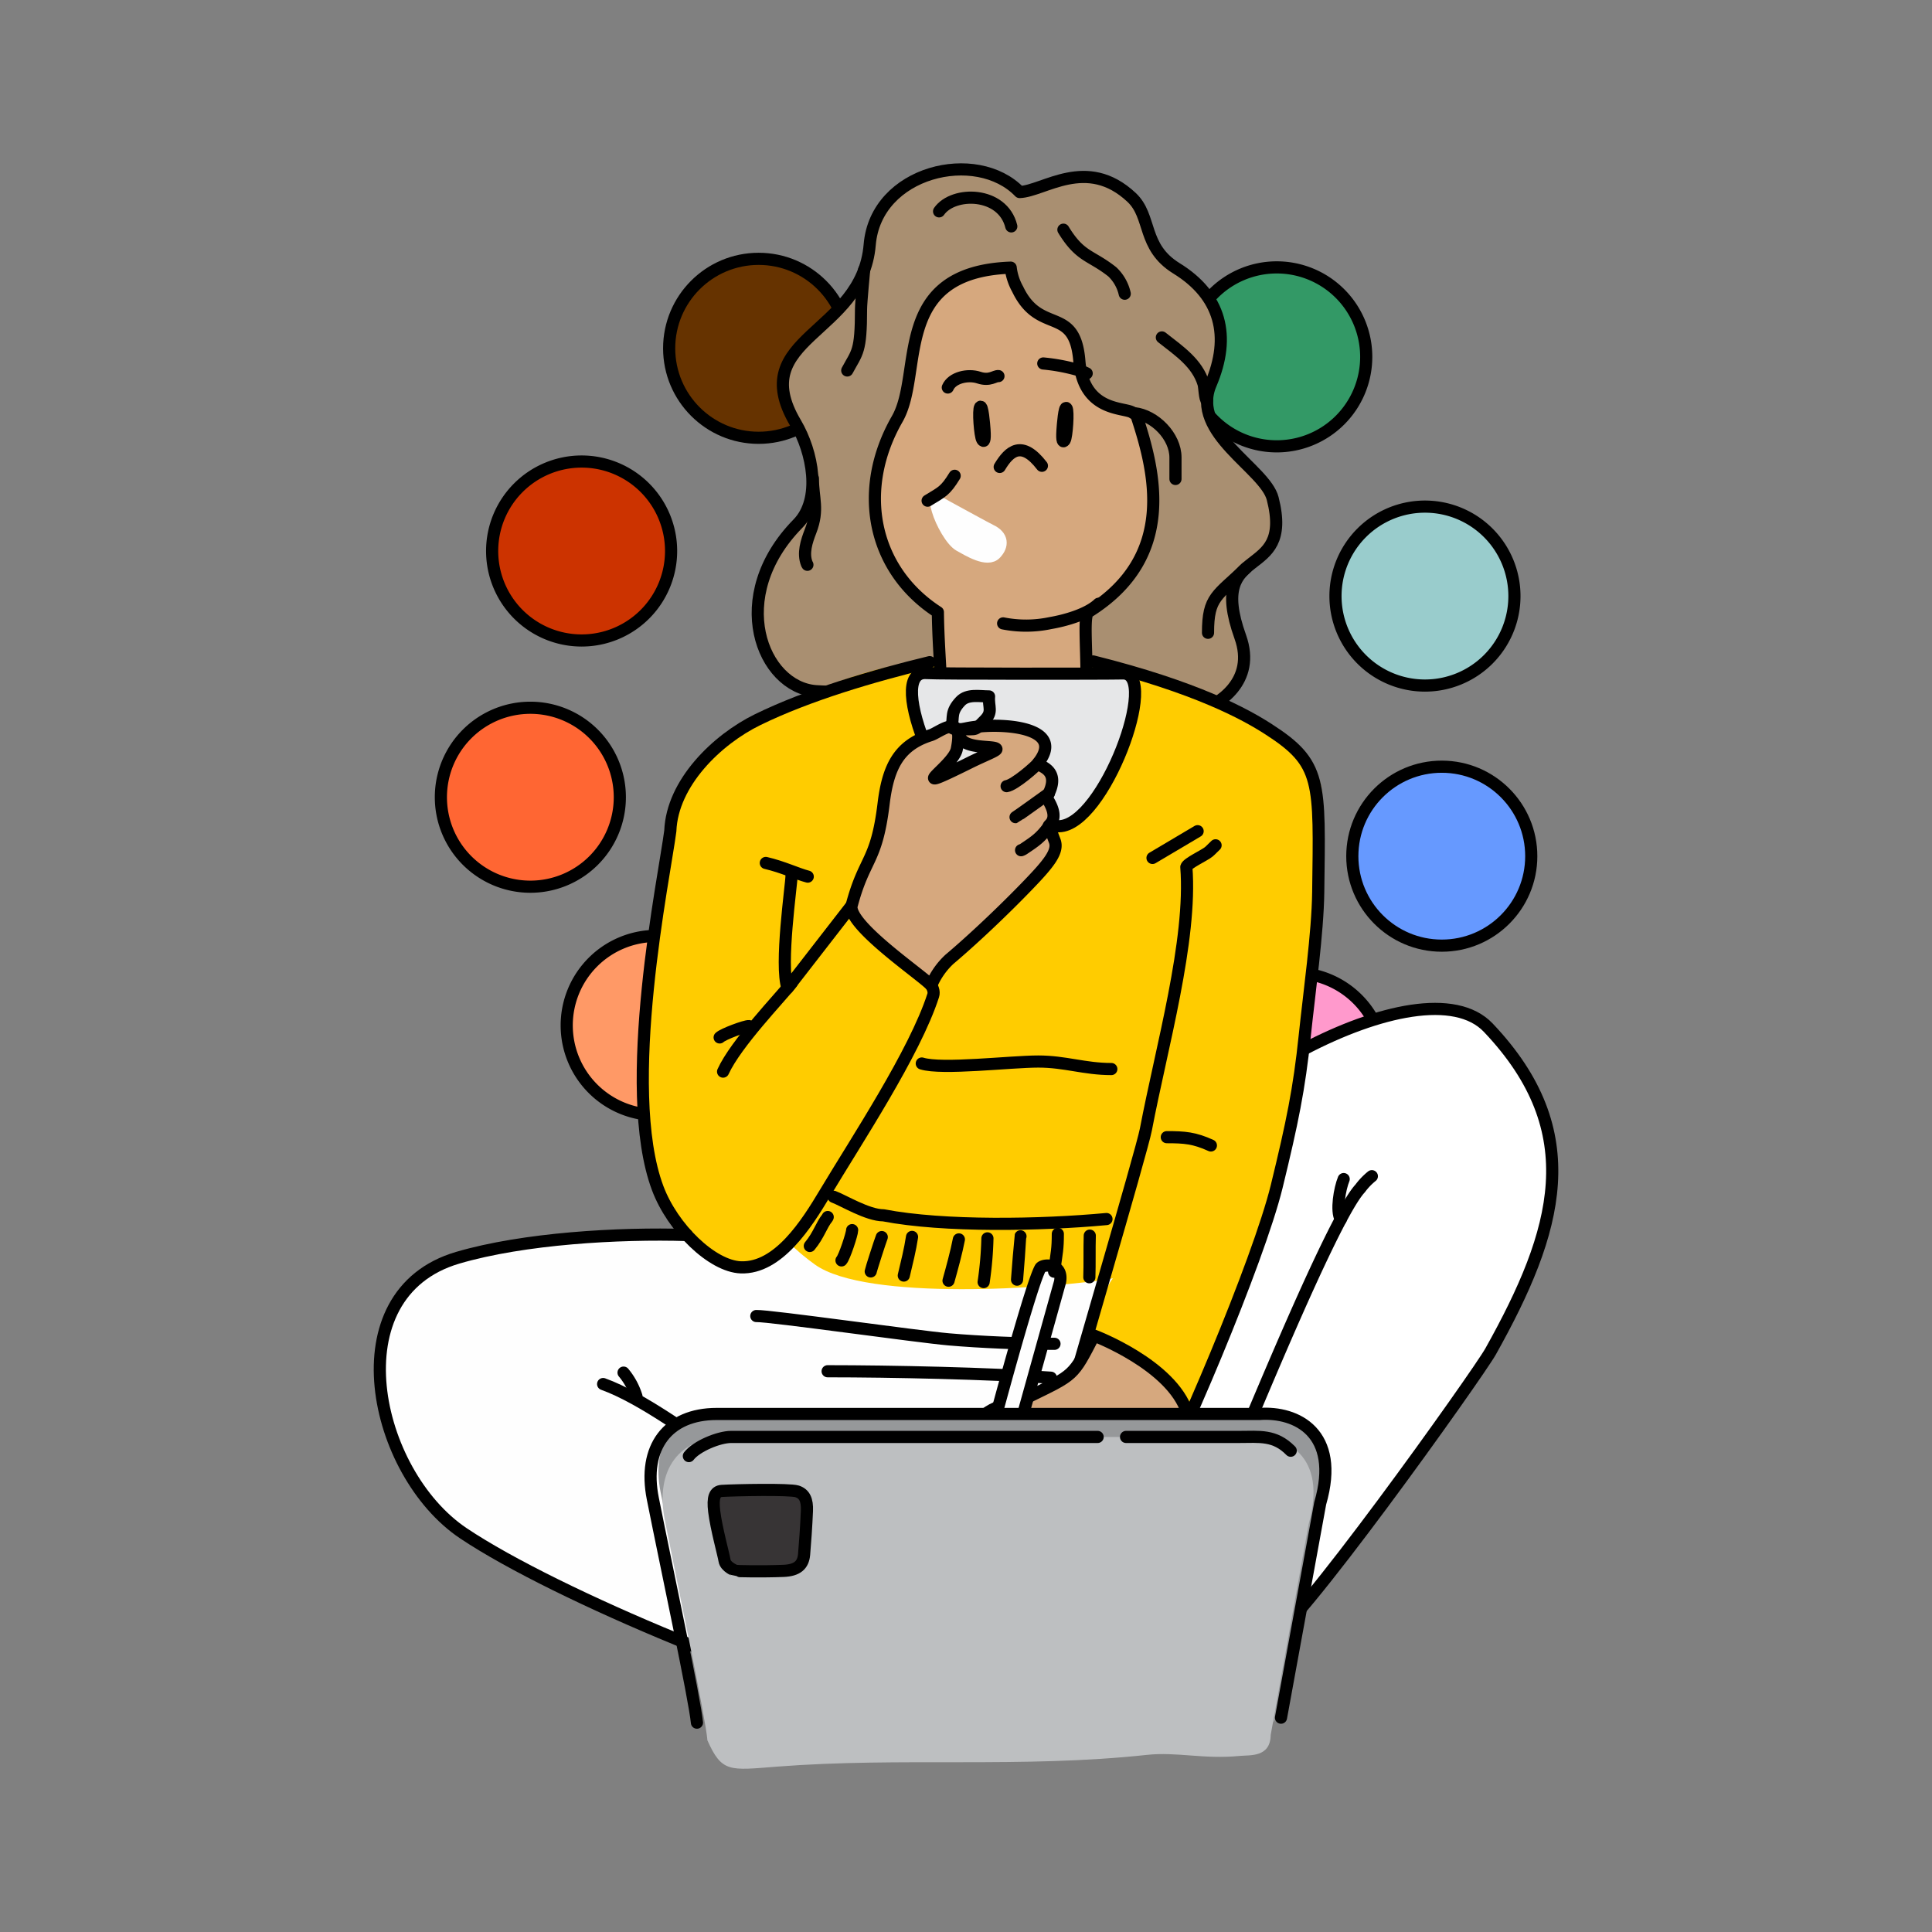 <svg id="Layer_1" data-name="Layer 1" xmlns="http://www.w3.org/2000/svg" viewBox="0 0 450 450"><rect x="0" y="0" width="450" height="450" fill="#808080" stroke="none"/><defs><style>.cls-1{fill:#fefefe;}.cls-1,.cls-10,.cls-11,.cls-12,.cls-13,.cls-14,.cls-15,.cls-16,.cls-17,.cls-18,.cls-19,.cls-2,.cls-4,.cls-6,.cls-7,.cls-8{fill-rule:evenodd;}.cls-2{fill:#396;}.cls-20,.cls-3{fill:none;stroke-linecap:round;stroke-linejoin:round;stroke-width:2.83px;}.cls-3{stroke:#000;}.cls-4{fill:#9cc;}.cls-5{fill:#69f;}.cls-6{fill:#f96;}.cls-7{fill:#f63;}.cls-8{fill:#c30;}.cls-9{fill:#630;}.cls-10{fill:#f9c;}.cls-11{fill:#a98f71;}.cls-12{fill:#fff;}.cls-13{fill:#fc0;}.cls-14{fill:#d6a87e;}.cls-15{fill:#e6e7e8;}.cls-16{fill:#96989a;}.cls-17{fill:#bdbfc1;}.cls-18{fill:#373435;}.cls-20{stroke:#fefefe;}</style></defs><title>Thech Peeps_Creative</title><path class="cls-1" d="M160,287.66c1.07,2,40.8.17,47.78.89,9.74,1,46.49,5.33,53.06,10.13,20.52,15,17.06,30.22,9.35,52.87-4.36,12.78-16.66,42-32,45.08-4.34.86-20.36,2.16-23.54,4.42-.41.29-3.07-.11-3.29-.14l-.88-1.72c-25.94-4.83-80.93-27.57-102.53-42.06-21-14.08-29.94-55.76-1.34-64.17,15.45-4.53,37.62-5.79,53.41-5.3"/><path class="cls-2" d="M297.38,62.28a20.84,20.84,0,1,1-20.84,20.83A20.84,20.84,0,0,1,297.38,62.28Z"/><path class="cls-3" d="M297.38,62.28a20.84,20.84,0,1,1-20.84,20.83A20.84,20.84,0,0,1,297.38,62.28Z"/><path class="cls-4" d="M331.9,118a20.84,20.84,0,1,1-20.84,20.84A20.84,20.84,0,0,1,331.9,118Z"/><path class="cls-3" d="M331.9,118a20.84,20.84,0,1,1-20.84,20.84A20.84,20.84,0,0,1,331.9,118Z"/><circle class="cls-5" cx="335.82" cy="199.42" r="20.84"/><circle class="cls-3" cx="335.82" cy="199.42" r="20.84"/><path class="cls-6" d="M152.79,218A20.84,20.84,0,1,1,132,238.85,20.83,20.83,0,0,1,152.79,218Z"/><path class="cls-3" d="M152.79,218A20.84,20.84,0,1,1,132,238.85,20.83,20.83,0,0,1,152.79,218Z"/><path class="cls-7" d="M123.53,164.85a20.84,20.84,0,1,1-20.84,20.84A20.84,20.84,0,0,1,123.53,164.85Z"/><path class="cls-3" d="M123.53,164.85a20.84,20.84,0,1,1-20.84,20.84A20.84,20.84,0,0,1,123.53,164.85Z"/><path class="cls-8" d="M135.46,107.5a20.84,20.84,0,1,1-20.83,20.84A20.84,20.84,0,0,1,135.46,107.5Z"/><path class="cls-3" d="M135.46,107.5a20.84,20.84,0,1,1-20.83,20.84A20.84,20.84,0,0,1,135.46,107.5Z"/><circle class="cls-9" cx="176.7" cy="81.13" r="20.84"/><circle class="cls-3" cx="176.7" cy="81.13" r="20.84"/><path class="cls-10" d="M301.46,226.62a20.84,20.84,0,1,1-20.84,20.84A20.84,20.84,0,0,1,301.46,226.62Z"/><path class="cls-3" d="M301.46,226.62a20.84,20.84,0,1,1-20.84,20.84A20.84,20.84,0,0,1,301.46,226.62Z"/><path class="cls-3" d="M176.16,306.53c3.13-.1,37.34,4.78,44.82,5.43S237.92,313,245.61,313"/><path class="cls-3" d="M244.77,320.89c-14.28-1-37.14-1.5-52-1.5"/><path class="cls-11" d="M279.34,165.61c4.45-1.46,13.26-6.9,9.55-17.26-8.07-22.54,12.64-12.4,7.54-32.24-1.8-7-19.3-15.22-14.43-26.62,4.76-11.15,2.39-20.6-8-27-8.07-5-5.67-12.05-10.44-16.52-10.48-9.81-20.42-1.43-26.07-1.24C227.47,34.31,204,39.82,202.57,57c-1.75,21-29.08,21.56-17.27,41.53,4,6.75,6.13,17.75.53,23.46-16.68,17-8.34,38.06,4.21,39Z"/><path class="cls-3" d="M279.34,165.61c4.45-1.46,13.26-6.9,9.55-17.26-8.07-22.54,12.64-12.4,7.54-32.24-1.8-7-19.3-15.22-14.43-26.62,4.76-11.15,2.39-20.6-8-27-8.07-5-5.67-12.05-10.44-16.52-10.48-9.81-20.42-1.43-26.07-1.24C227.47,34.31,204,39.82,202.57,57c-1.75,21-29.08,21.56-17.27,41.53,4,6.75,6.13,17.75.53,23.46-16.68,17-8.34,38.06,4.21,39Z"/><path class="cls-12" d="M268.57,272.9c-3.33,11.37-5.24,66-.75,78.84,2.2,6.3,18.62,23.73,25,27.5.51.31,4.85,3.95,2.55,2.65,4.73.16,49-62,51.84-67.14,15.66-28,22.5-51.1-.56-75.38-7.69-8.1-25.61-4.08-42.92,5C289.65,251.79,276,262.56,268.57,272.9Z"/><path class="cls-3" d="M268.57,272.9c-3.33,11.37-5.24,66-.75,78.84,2.2,6.3,18.62,23.73,25,27.5.51.31,4.85,3.95,2.55,2.65,4.73.16,49-62,51.84-67.14,15.66-28,22.5-51.1-.56-75.38-7.69-8.1-25.61-4.08-42.92,5C289.65,251.79,276,262.56,268.57,272.9Z"/><path class="cls-3" d="M285.09,345.24c3.07-6.59,24.92-61.15,31.72-68.44a15.45,15.45,0,0,1,2.72-2.84"/><path class="cls-3" d="M312.29,284c-1.16-1.94-.22-7.21.68-9.37"/><path class="cls-13" d="M219.88,155.05c-8.77-4.71-53.7,11.5-62,31.14-4.81,11.29-4.61,24.91-6.46,39.65-3,23.44-4.37,48.76,11.61,64.74,3.47,3.47,10.42,6.81,16.25,2.77,7-4.83,1.65-5.2,10.54,1.19,11.93,8.58,55.38,5.64,69.45,3.21-1.9,1.27-10.85,26-9.07,26.36,5.46,1.21,23,13.7,23.33,12.95,12.36-26.58,22.82-49.33,28.43-80.07.62-3.4,6.08-57.53,6-59.5-.56-16.47,3.55-15.79-14.26-29-5.92-4.38-15.39-9-22.29-9.91-5.26-.67-15.76-7.7-19.33-1.67-5.29,8.94-18.74,1.88-27.49,2.23-2.13.08-3.73-3.59-4.67-4.09"/><path class="cls-14" d="M219.08,157.29c2.26,3.36,28.34.93,34,.93,0-8.14-.72-15,.45-15.7,20.66-12.85,15.49-32.74,11.13-45.89-.32-.21-.64-.38-.92-.56-1.92-1.24-11.38-.13-12.34-12-1.07-13.12-9.2-5.88-14.37-16.73a13.43,13.43,0,0,1-1.62-5c-28,1-20.24,24.47-26.43,35.25-9.51,16.56-5.77,35.15,9.47,45C218.5,148.13,219,154.94,219.08,157.29Z"/><path class="cls-3" d="M219.08,157.29c2.26,3.36,28.34.93,34,.93,0-8.14-.72-15,.45-15.7,20.66-12.85,15.49-32.74,11.13-45.89-.32-.21-.64-.38-.92-.56-1.92-1.24-11.38-.13-12.34-12-1.07-13.12-9.2-5.88-14.37-16.73a13.43,13.43,0,0,1-1.62-5c-28,1-20.24,24.47-26.43,35.25-9.51,16.56-5.77,35.15,9.47,45C218.5,148.13,219,154.94,219.08,157.29Z"/><path class="cls-15" d="M215.85,156.77c2.21.19,42.16.18,45.66.08,8.76-.23-4.39,35.42-14.86,35.6-2.52,0-13.38.08-17-.07C221.57,192.05,205.31,155.87,215.85,156.77Z"/><path class="cls-3" d="M215.85,156.77c2.21.19,42.16.18,45.66.08,8.76-.23-4.39,35.42-14.86,35.6-2.52,0-13.38.08-17-.07C221.57,192.05,205.31,155.87,215.85,156.77Z"/><path class="cls-3" d="M184.36,204c0,2-2.78,20.83-.93,26.16l15.29-19.71c10.24,12,19.81,17.8,18.64,21.41-4.32,13.38-17.8,33.67-25.22,46.08-4.28,7.16-10.87,17.56-19.58,17.25-6.67-.24-15.88-9.12-19.37-18.44-8.76-23.33,1.64-72.9,2.94-83.23.44-11.16,10.84-21.25,20.35-25.9,11.82-5.78,26.84-10.18,40.06-13.39"/><path class="cls-14" d="M198.32,211.1c3-11.45,5.79-10.1,7.47-23.74,1-8.4,3.37-13.73,11-16.12,2-.62,7.9-5.79,6.06,3.27-.84,4.1-13.22,11.18,3.09,3.09,3.22-1.6,6.28-2.73,6.15-3.13-.33-1-9.73.47-8.47-4.44,5.51-1.91,25.69-1.83,18.18,7.67-.63.79,6,1.09,1.95,8.08,3.52,5.32.22,6.31.52,6.69.47.62.53,1.18,1.39,3.39.95,2.47-1.49,5.38-6.1,10.18-5.93,6.17-13.2,13-18.42,17.4a17.53,17.53,0,0,0-4.25,6.11C215.32,227.54,197.94,215.9,198.32,211.1Z"/><path class="cls-3" d="M198.32,211.1c3-11.45,5.79-10.1,7.47-23.74,1-8.4,3.37-13.73,11-16.12,2-.62,7.9-5.79,6.06,3.27-.84,4.1-13.22,11.18,3.09,3.09,3.22-1.6,6.28-2.73,6.15-3.13-.33-1-9.73.47-8.47-4.44,5.51-1.91,25.69-1.83,18.18,7.67-.63.79,6,1.09,1.95,8.08,3.52,5.32.22,6.31.52,6.69.47.62.53,1.18,1.39,3.39.95,2.47-1.49,5.38-6.1,10.18-5.93,6.17-13.2,13-18.42,17.4a17.53,17.53,0,0,0-4.25,6.11C215.32,227.54,197.94,215.9,198.32,211.1Z"/><path class="cls-3" d="M221.64,169.21c.54-2.19-.32-3.33,2.08-5.88,1.65-1.74,4.43-1.12,6.65-1.12-.21,2.51,1,3.57-1.09,5.63-2.44,2.38-1.37,2-5.59,2C223,169.87,221.48,169.88,221.64,169.21Z"/><path class="cls-3" d="M184.42,228.93c-2.82,3.56-13,14.1-16,20.67"/><path class="cls-3" d="M254.6,154.06c24.06,6,35.51,12.32,40.89,15.8,12.42,8,11.88,12,11.55,37.89-.12,9.62-2.09,23.47-3.13,33.43-1.3,12.48-2.91,20.27-6.54,35.16-4.18,17.11-22.95,61.65-31.57,76.87-1.63,2.88-2.3-.59-4.84-4.71-2.84-4.59-3.23-19.95-12-22.12-.22-.06,17-58.29,17.94-63.3,3.65-19.15,10.76-44,9.42-61.14.26-.91,4.26-2.71,5.25-3.55.58-.49,1-1,1.56-1.5"/><path class="cls-3" d="M257.72,283.94c-15.18,1.42-37.91,1.84-51.94-.87-3.7,0-9.35-3.48-11.62-4.32"/><path class="cls-14" d="M254.81,311.08c-5,9.63-4.46,9-15.46,14.38-4.59,2.23-10.44,1.18-13.43,9.24-1.51,4.06-5.64,4.35-1,13.05,0,0,2.9,1.15,3.44-1,1.63-6.31-1.64-9.88,7.67-9.88,0,2.74.35,9.21-1.76,10.82-1.09.83-4.3,3.11-4.6,3.31s-5-2.52-5.92-1.48-.72,7.75-.47,8.44c2.2,5.92,5.47,2.27,9,1.67h0c.1.76-1.89,3.29,1.47,5.67,1.16.81,4,.82,7.05.58,1.23-.09,3.29.65,4.53.52,3.36-.36,7-1.2,8.28-.91,10.77,2.44,15.55-21.58,20.16-28.1,1.18-1.67,3.36-6.48,2.73-8.43C272.92,317.88,254.81,311.08,254.81,311.08Z"/><path class="cls-3" d="M254.81,311.08c-5,9.63-4.46,9-15.46,14.38-4.59,2.23-10.44,1.18-13.43,9.24-1.51,4.06-5.64,4.35-1,13.05,0,0,2.9,1.15,3.44-1,1.63-6.31-1.64-9.88,7.67-9.88,0,2.74.35,9.21-1.76,10.82-1.09.83-4.3,3.11-4.6,3.31s-5-2.52-5.92-1.48-.72,7.75-.47,8.44c2.2,5.92,5.47,2.27,9,1.67h0c.1.76-1.89,3.29,1.47,5.67,1.16.81,4,.82,7.05.58,1.23-.09,3.29.65,4.53.52,3.36-.36,7-1.2,8.28-.91,10.77,2.44,15.55-21.58,20.16-28.1,1.18-1.67,3.36-6.48,2.73-8.43C272.92,317.88,254.81,311.08,254.81,311.08Z"/><path class="cls-1" d="M234.25,343.94a46.36,46.36,0,0,1-6.08,1.8c-.52,0,2-7.37,1.59-7.69,5.59-21.12,11-40,12.57-42.7.61-1,5.37-1.16,4.58,3.2Z"/><path class="cls-3" d="M234.25,343.94a46.36,46.36,0,0,1-6.08,1.8c-.52,0,2-7.37,1.59-7.69,5.59-21.12,11-40,12.57-42.7.61-1,5.37-1.16,4.58,3.2Z"/><path class="cls-3" d="M231.18,357.58c.95-3.07,4.5-6.91,6-10.4"/><line class="cls-3" x1="268.44" y1="199.83" x2="278.95" y2="193.6"/><path class="cls-3" d="M160,287.66c-15.79-.49-38,.77-53.41,5.3-28.6,8.41-19.65,50.09,1.34,64.17,21.6,14.49,76.59,37.23,102.53,42.06l.88,1.72"/><path class="cls-3" d="M140.48,322.37c18,6.48,48.71,35.51,75.79,46.87,1.13.48.69,0,1.42,1"/><path class="cls-3" d="M148.24,325.23a16,16,0,0,0-3-5.52"/><path class="cls-3" d="M209.94,366.31c11.22-.29,12.45,1.75,24.67-1.84,2.6-.76,5.32-1.37,7.75-2.09"/><path class="cls-3" d="M214.7,247.71c4.7,1.47,20.63-.46,27.15-.46,6.25,0,10.74,1.75,17,1.75"/><path class="cls-16" d="M164,398.87c3.48,7.73,5.27,7.09,16.61,6.23,29.51-2.25,57.92.43,87.85-2.74,7-.74,13.45,1.07,21.92.25,2.52-.24,7.3.4,7.39-4.88l9-49c4.72-16.15-5.52-21-13.83-20.41H168.51c-11.19,0-17,7.62-14.62,19.37,3.25,16.12,9.61,45.82,10.1,51.14"/><path class="cls-17" d="M164.72,405.25c3.42,7.72,5.18,7.09,16.3,6.23,28.95-2.25,56.83.43,86.18-2.74,6.9-.74,13.2,1.07,21.52.25,2.46-.24,7.16.4,7.25-4.88l8.81-49c4.62-16.15-5.42-21-13.58-20.41h-122c-11,0-16.68,7.62-14.35,19.37,3.19,16.12,9.43,45.82,9.91,51.14"/><path class="cls-3" d="M162.33,401.24c-.49-5.42-7-35.71-10.27-52.15-2.41-12,3.49-19.75,14.87-19.75h126.5c8.46-.61,18.86,4.34,14.07,20.81l-9.13,49.93"/><path class="cls-18" d="M168.76,363.49c-.24-1.49-1.91-7.42-2.41-11.47-.39-3.19.1-4.66,1.79-4.76,3.16-.19,15.76-.45,17.51.11s2.4,2,2.3,4.52c-.15,3.6-.44,7.7-.66,10.18s-1.63,3.69-4.8,3.82c-4.88.2-11.13.07-11.19,0S169,365,168.76,363.49Z"/><path class="cls-3" d="M168.76,363.49c-.24-1.49-1.91-7.42-2.41-11.47-.39-3.19.1-4.66,1.79-4.76,3.16-.19,15.76-.45,17.51.11s2.4,2,2.3,4.52c-.15,3.6-.44,7.7-.66,10.18s-1.63,3.69-4.8,3.82c-4.88.2-11.13.07-11.19,0S169,365,168.76,363.49Z"/><path class="cls-3" d="M160.45,339.15c1.76-2.31,7-4.46,9.84-4.46h85.37"/><path class="cls-3" d="M262.28,334.69h26.3c4.82,0,8.33-.57,12.05,3.21"/><path class="cls-3" d="M242.68,108.49c-4.68-6.08-7.61-3.44-9.83.27"/><path class="cls-19" d="M228.78,102.41c.36.57.72.46.53-2.33-.09-1.3-.47-5.9-1-5.29S228.27,101.58,228.78,102.41Z"/><path class="cls-3" d="M228.78,102.41c.36.57.72.46.53-2.33-.09-1.3-.47-5.9-1-5.29S228.27,101.58,228.78,102.41Z"/><path class="cls-19" d="M248,102.51c-.35.56-.71.45-.53-2.27.08-1.28.44-5.77.94-5.17S248.47,101.71,248,102.51Z"/><path class="cls-3" d="M248,102.51c-.35.56-.71.45-.53-2.27.08-1.28.44-5.77.94-5.17S248.47,101.71,248,102.51Z"/><path class="cls-3" d="M220.76,90.26c1-2.31,4.67-3.16,7.24-2.31s3.69-.44,4.56-.35"/><path class="cls-3" d="M243,84.66a44.51,44.51,0,0,1,7.79,1.43,13.6,13.6,0,0,1,2.32.88"/><path class="cls-3" d="M233.65,145.2a27.45,27.45,0,0,0,11-.07c3.37-.58,8.62-2,11.24-4.5"/><path class="cls-1" d="M218.42,118.85c.82,2.85,3.23,7.19,5.11,8.21S230,131,231.9,128.9c1.7-1.81,1.74-4-1.22-5.39-.81-.38-7-3.78-10.38-5.62C218.24,116.76,217.57,115.87,218.42,118.85Z"/><path class="cls-20" d="M218.42,118.85c.82,2.85,3.23,7.19,5.11,8.21S230,131,231.9,128.9c1.7-1.81,1.74-4-1.22-5.39-.81-.38-7-3.78-10.38-5.62C218.24,116.76,217.57,115.87,218.42,118.85Z"/><path class="cls-3" d="M216.06,116.62c3.4-2.07,4.12-2.26,6.3-5.8"/><path class="cls-3" d="M264.23,96.24c4.72.51,9.56,5.37,9.56,10.32v5"/><path class="cls-3" d="M235.55,52.73c-2-8.16-13.5-8.26-16.82-3.5"/><path class="cls-3" d="M247.69,53.5c3.94,6.46,6.35,5.83,11.38,9.81a10.08,10.08,0,0,1,2.9,5.1"/><path class="cls-3" d="M270.62,78.59c4.19,3.28,8.22,6,9.7,10.79.24.76.26,3.61.82,4"/><path class="cls-3" d="M290.27,132.27c-6.79,6.57-8.9,6.67-8.9,15.12"/><path class="cls-3" d="M189.34,111.42c0,4.65,1.42,7.23-.54,12.28-.92,2.37-1.86,5.17-.86,7.64l.12.21"/><path class="cls-3" d="M201.28,62.83s-.73,7.69-.73,9.14c0,10.08-.89,10-3.21,14.32"/><path class="cls-3" d="M241.83,177.7c-.41.66-5.48,5.12-7.37,5.41"/><path class="cls-3" d="M244.29,184.82s-7.61,5.48-7.75,5.51"/><path class="cls-3" d="M244.3,192.47c-1.93,2.67-3.24,3.51-5.88,5.28a2.66,2.66,0,0,1-.59.28"/><path class="cls-3" d="M271.77,264.87c4.16,0,6.42.18,10.27,1.93"/><path class="cls-3" d="M174.44,239c-.81-.06-6,1.83-6.82,2.64"/><path class="cls-3" d="M178.37,201c4,.93,7.27,2.53,9.77,3.18"/><path class="cls-3" d="M196,293.57c.66-.68,2.48-6.18,2.48-7.05"/><path class="cls-3" d="M202.81,296.14c.07-.46,2.2-7.08,2.57-8"/><path class="cls-3" d="M210.51,297.1c.71-3,1.47-6,1.92-9"/><path class="cls-3" d="M220.93,298.3c.77-2.74,1.85-6.69,2.41-9.62"/><path class="cls-3" d="M229.11,298.62a82.57,82.57,0,0,0,.88-10.18"/><path class="cls-3" d="M236.89,298.06c.09-.84.76-10,.8-10.1"/><path class="cls-3" d="M245.52,296.2c.64-4.61.87-5.3.87-8.8"/><path class="cls-3" d="M253.73,297.5c.11-3.12,0-6.52.1-9.7"/><path class="cls-3" d="M188.62,290.21c2.14-2.59,2.64-4.79,4.1-6.59l.07-.15"/></svg>
